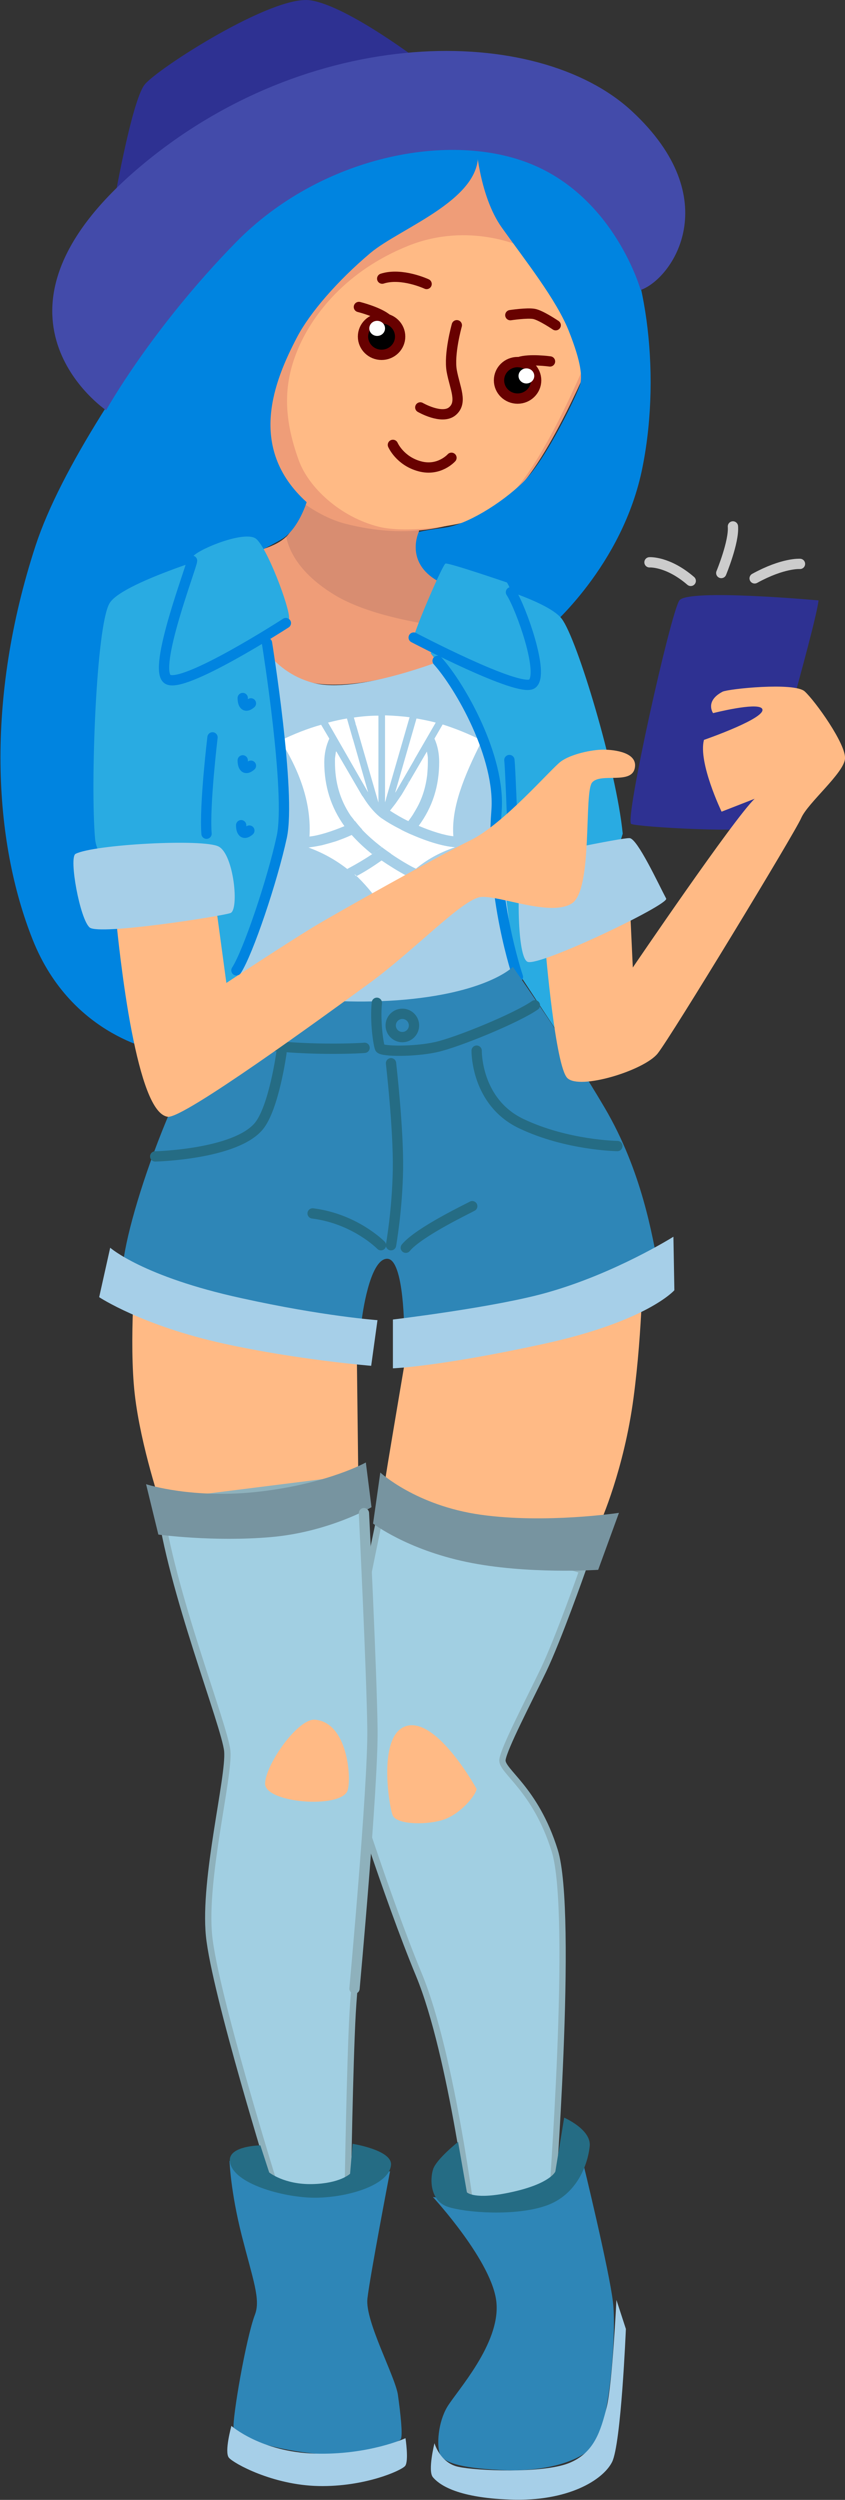 <?xml version="1.0" encoding="utf-8"?>
<!-- Generator: Adobe Illustrator 22.0.1, SVG Export Plug-In . SVG Version: 6.00 Build 0)  -->
<svg version="1.1" id="Layer_1" xmlns="http://www.w3.org/2000/svg" xmlns:xlink="http://www.w3.org/1999/xlink" x="0px" y="0px"
	 viewBox="0 0 268.4 794" style="enable-background:new 0 0 268.4 794;" xml:space="preserve">
<rect x="0" y="0" width="268.4" height="794" fill="#333333" stroke="none"/>
<style type="text/css">
	.st0{fill:none;stroke:#CCCCCC;stroke-width:3.272;stroke-linecap:round;stroke-linejoin:round;stroke-miterlimit:10;}
	.st1{fill:#D88D71;}
	.st2{fill:#EF9D78;}
	.st3{fill:#FFBA85;}
	.st4{fill:none;stroke:#680100;stroke-width:3.272;stroke-linecap:round;stroke-linejoin:round;stroke-miterlimit:10;}
	.st5{stroke:#680100;stroke-width:3.272;stroke-linecap:round;stroke-linejoin:round;stroke-miterlimit:10;}
	.st6{fill:#FFFFFF;}
	.st7{fill:#0084E0;}
	.st8{fill:none;stroke:#D88D71;stroke-width:3.272;stroke-linecap:round;stroke-linejoin:round;stroke-miterlimit:10;}
	.st9{fill:#2E3192;}
	.st10{fill:#434BAA;}
	.st11{fill:#A6CFE8;}
	.st12{fill:#29ABE2;}
	.st13{fill:none;stroke:#0084E0;stroke-width:3.272;stroke-linecap:round;stroke-linejoin:round;stroke-miterlimit:10;}
	.st14{fill:#2E86B7;}
	.st15{fill:none;stroke:#256C84;stroke-width:3.272;stroke-linecap:round;stroke-linejoin:round;stroke-miterlimit:10;}
	.st16{fill:#A1CFE2;stroke:#8EB1BC;stroke-width:2;stroke-miterlimit:10;}
	.st17{fill:#7794A0;}
	.st18{fill:#256C84;}
	.st19{fill:none;stroke:#8EB1BC;stroke-width:3.272;stroke-linecap:round;stroke-linejoin:round;stroke-miterlimit:10;}
</style>
<g>
	<g>
		<path class="st0" d="M239.7,183.7c9.1-5,14.4-4.6,14.4-4.6"/>
		<path class="st0" d="M229.1,182c0,0,4.1-9.9,3.7-14.8"/>
		<path class="st0" d="M219.4,184.5c-7.3-6.3-13.1-5.9-13.1-5.9"/>
		<path class="st1" d="M133.8,164.7c0,0-2,7,0,12.7c2,5.7,10.2,11,10.2,11l0.6,20.1c0,0-32.2,13.6-49.6,7.3
			c-17.4-6.3-16.8-40.1-16.8-40.1s9.8-1.3,13.5-6.1c3.7-4.8,6.1-11.4,6.1-11.4L133.8,164.7z"/>
		<path class="st2" d="M90.9,170.5c1,4.8,4.5,11.9,15.6,18.6c9.9,5.9,25.4,8.9,37.9,10.4l0.3,8.9c0,0-32.2,13.6-49.6,7.3
			c-17.4-6.3-16.8-40.1-16.8-40.1S86.7,174.5,90.9,170.5z"/>
		<path class="st2" d="M161.1,158.2c-15.1,10.4-32.2,13-51.2,8.2s-34.8-28.9-34.8-28.9L123,40.4l36.6,1.7L189,111
			C189,111,173.3,149.8,161.1,158.2z"/>
		<g>
			<path class="st3" d="M120.3,167.3c-12.3-3.1-22.3-12.5-25.4-21.1c-5.2-14.3-4.7-25-0.1-35.7S110,86,129.6,78.1s36.7,0.5,36.7,0.5
				l4.2-4.9l16.6,38.8c0,0-15.7,38.8-27.9,47.2c-3.6,2.5-7.4,4.5-11.2,6.1C140.8,167.6,128,169.2,120.3,167.3z"/>
		</g>
		<path class="st4" d="M176.5,103.3c0,0-4.7-3.2-6.9-3.6s-7.5,0.4-7.5,0.4"/>
		<path class="st4" d="M135.5,90.2c0,0-7.9-3.7-14.1-1.7"/>
		<path class="st4" d="M145.1,103.3c0,0-2.6,9.2-1.6,14.6c1,5.4,3.5,9.9,0.2,12.7c-3.3,2.8-10.2-1.2-10.2-1.2"/>
		<path class="st4" d="M143.4,145.4c0,0-3.9,4.4-10.1,2.7c-6.3-1.7-8.5-6.8-8.5-6.8"/>
		<ellipse class="st5" cx="164.4" cy="120.8" rx="5.9" ry="5.8"/>
		<path class="st5" d="M174.7,114.8c0,0-6.5-0.9-9.8,0.2"/>
		<ellipse class="st5" cx="121.2" cy="106.9" rx="5.9" ry="5.8"/>
		<ellipse class="st6" cx="167.2" cy="119.4" rx="2.5" ry="2.4"/>
		<ellipse class="st6" cx="119.8" cy="104.3" rx="2.5" ry="2.4"/>
		<path class="st5" d="M114,97.5c0,0,6.4,1.6,9,3.9"/>
		<path class="st7" d="M151.1,44.7c0,0,0.9,17.2,8.3,27.6s17.3,22.8,21.3,32.9s4.2,14.4,3.6,16.8c-0.6,2.4-10.8,24.1-18.2,31.2
			c-7,6.8-18,13.5-24.9,14.4c-6.9,0.9-8.2,1.4-8.2,1.4s-4.2,8.9,5,14.9c9.2,6,36,15.9,36,15.9s23.9-20,30.1-51.5
			c6.3-31.6,0.2-66.8-9.8-80s-13.7-14.2-22.6-18.9C162.9,44.6,151.1,44.7,151.1,44.7z"/>
		<path class="st7" d="M151.6,46.9c3.1,16-24.3,25.3-34,33.5c-10.3,8.7-19.2,18.9-23.3,26.8c-7.1,13.6-16,35,3.1,52.3
			c0,0-2.5,8.2-7.5,11.5c-5,3.3-53.3,27-53.3,27l14.6,136c0,0-28.3-4.1-40.8-35.5s-15.1-76.2,0.9-125.2
			c16.1-49.1,89.1-131.6,89.1-131.6L151.6,46.9z"/>
		<path class="st8" d="M204,91.6"/>
		<path class="st9" d="M134.3,20.1c0,0-23.7-18.2-35.7-20S50.3,21.6,46,26.8S35.7,67.2,35.7,67.2L134.3,20.1z"/>
		<path class="st10" d="M203.5,92.1c0,0-8-28.6-34.1-39.7s-67.6-2.9-94.5,24.6s-41.2,53.3-41.2,53.3s-44.4-30.1,9.9-76.6
			s127-46.3,157.1-18.4S213.7,88.5,203.5,92.1z"/>
		<path class="st11" d="M170.3,305.6L158,238.1l-16.2-28.9c0,0-28.3,11.4-42.3,7.7S81,200.7,81,200.7l-4.7,27.2l-6.5,93.9
			c0,0,37.2,3.4,61.5-0.4C155.5,317.5,170.3,305.6,170.3,305.6z"/>
		<g>
			<g>
				<path class="st6" d="M128.4,273.9c-8-4.7-13.4-9.6-16.9-14.8C115,264.3,120.4,269.2,128.4,273.9z"/>
				<path class="st6" d="M111.8,231.2c-0.4,0.3-0.9,0.6-1.3,1C110.9,231.8,111.4,231.5,111.8,231.2z"/>
				<polygon class="st6" points="144.5,269.1 144.5,269.1 144.5,269.1 				"/>
				<path class="st6" d="M131.7,275.7C131.7,275.7,131.7,275.7,131.7,275.7c-1.2-0.6-2.3-1.2-3.3-1.9
					C129.5,274.5,130.6,275.1,131.7,275.7C131.7,275.7,131.7,275.7,131.7,275.7z"/>
				<path class="st6" d="M109.9,232.8c-0.4,0.4-0.8,0.8-1.1,1.3C109.1,233.6,109.5,233.2,109.9,232.8z"/>
			</g>
			<g>
				<path class="st6" d="M129.9,247.7c0.2-0.5,0.4-1,0.6-1.6C130.3,246.7,130.1,247.2,129.9,247.7z"/>
				<path class="st6" d="M130.8,245c0.1-0.4,0.2-0.8,0.3-1.1C131,244.2,130.9,244.6,130.8,245z"/>
				<path class="st6" d="M129.4,249c0.1-0.3,0.3-0.6,0.4-1C129.6,248.3,129.5,248.7,129.4,249z"/>
				<path class="st6" d="M100.4,269.7c-0.8-0.3-1.6-0.5-2.4-0.6h0C98.8,269.2,99.6,269.5,100.4,269.7z"/>
				<path class="st6" d="M126.9,264.1c-2.1,2.2-4.6,4.3-7.5,6.3C122.3,268.3,124.8,266.2,126.9,264.1z"/>
				<path class="st6" d="M110.7,275.7C110.7,275.7,110.7,275.7,110.7,275.7c3.3-1.8,6.1-3.5,8.7-5.3
					C116.9,272.2,114,274,110.7,275.7z"/>
				<path class="st6" d="M100.6,269.8c-0.1,0-0.2-0.1-0.3-0.1C100.5,269.8,100.6,269.8,100.6,269.8z"/>
				<g>
					<path class="st6" d="M115,263.5c0.4-0.2,0.8-0.4,1.2-0.6c0.6-0.3,1.1-0.6,1.7-0.9c1.2-0.7,2.3-1.4,3.3-2.1
						c1.8,1.3,4,2.5,6.2,3.6c-0.2,0.2-0.3,0.3-0.5,0.5c-1.6,1.7-3.5,3.4-5.7,5C118.9,267.2,116.8,265.4,115,263.5z"/>
					<path class="st6" d="M101.5,268.6c0.2,0,0.4-0.1,0.6-0.1c1.1-0.3,2.3-0.6,3.6-1c0.3-0.1,0.7-0.2,1-0.3c1.7-0.6,3.3-1.2,5-2
						c1.9,2.1,4,4.1,6.5,6.1c-2.4,1.6-5.1,3.2-7.9,4.7c0.2,0.1,0.3,0.3,0.5,0.4c-4.1-3.3-8.4-5.6-12.8-7.2h0
						C99,269,100.2,268.9,101.5,268.6z"/>
					<path class="st6" d="M113.2,278.3c3-1.6,5.6-3.3,8-5c2.5,1.7,5.2,3.4,8.2,5l0.2-0.2c-2.8,2.7-5.4,5.9-8.3,9.9
						c-2.7-4.2-5.7-7.6-8.7-10.4C112.7,277.9,113,278.2,113.2,278.3z"/>
					<path class="st6" d="M128.4,273.9c-1.5-0.9-2.9-1.8-4.2-2.7c2.5-2,4.7-4,6.5-6.1c5,2.2,10.2,3.8,13.8,4h0
						c-5.2,1.8-9,4-12.5,6.9l0.1-0.1C130.9,275.3,129.5,274.5,128.4,273.9z"/>
				</g>
				<path class="st6" d="M100.6,269.8"/>
			</g>
			<g>
				<path class="st6" d="M125.5,251.8l6.8-23.6c2.2,0.4,4.2,0.8,6.1,1.3L125.5,251.8z"/>
				<g>
					<path class="st6" d="M131.6,241.3l-6,10.4l4.9-16.9C131.5,236.7,131.8,238.9,131.6,241.3z"/>
					<path class="st6" d="M125.5,255.4c0.1-0.1,2-2.9,2.1-3l0.5-0.8c-1.2,2.1-2.6,4.1-4,5.6L125.5,255.4z"/>
					<path class="st6" d="M153.1,235.2c-5.9,11.6-9.8,21.5-9.1,30.4c-2.9-0.3-7-1.6-11-3.3c4.4-6,6.5-12.6,6.5-20.3
						c0-2.7-0.5-5.2-1.5-7.4l2.6-4.5C144.7,231.4,148.9,233.1,153.1,235.2z"/>
					<path class="st6" d="M128,251.7l7.6-13c0.1,0.7,0.3,1.4,0.3,2.2c0,0.4,0,0.8,0,1.2c0,1.4-0.1,2.7-0.2,4
						c-0.5,4-1.6,7.7-3.7,11.2c-0.2,0.4-0.5,0.8-0.7,1.2c-0.5,0.8-1,1.5-1.6,2.3c-2.1-1-4.1-2.2-5.8-3.3l0.1-0.2
						C125.4,255.7,126.8,253.8,128,251.7z"/>
				</g>
			</g>
			<g>
				<path class="st6" d="M122.3,227.2c2.8,0.1,5.4,0.3,7.8,0.6l-7.8,27"/>
				<g>
					<path class="st6" d="M122.3,254.8l0-0.9c0.1-0.2,0.3-0.3,0.4-0.5L122.3,254.8z"/>
					<path class="st6" d="M122.3,233.9"/>
				</g>
			</g>
			<g>
				<path class="st6" d="M112.4,227.9c2.7-0.4,5.3-0.6,7.8-0.6l0,27.6L112.4,227.9z"/>
				<path class="st6" d="M113.5,230.2c-0.1,0.1-0.3,0.2-0.4,0.2l-0.2-0.6h1.5C114.1,229.9,113.8,230,113.5,230.2z"/>
			</g>
			<g>
				<path class="st6" d="M104.2,229.5c2-0.5,4.1-1,6-1.3l6.7,23.4L104.2,229.5z"/>
				<g>
					<path class="st6" d="M115.6,253.6c0.9,1.5,1.9,2.8,2.9,3.9c-1.7,1.2-3.7,2.3-5.8,3.3c-0.4-0.6-0.9-1.2-1.3-1.7
						c-3.5-5.2-5-10.8-5-17c0-0.4,0-0.8,0-1.2c0.1-0.8,0.2-1.5,0.3-2.2l8.2,14.1C115.1,252.7,115.3,253.1,115.6,253.6z"/>
					<path class="st6" d="M89.1,235.2c4.3-2.1,8.6-3.8,12.9-5l2.6,4.4c-1,2.2-1.6,4.7-1.6,7.5c0,7.6,2.1,14.3,6.4,20.3
						c-4.1,1.7-8.2,3-11.1,3.3C98.9,255.8,95.7,245.7,89.1,235.2z"/>
					<g>
						<path class="st6" d="M112.1,234.8l4.8,16.8l-6-10.5l0,0C110.7,238.8,111,236.6,112.1,234.8z"/>
						<path class="st6" d="M115.5,253.4c1.8,2.9,3.9,5.2,5.7,6.5c6.8,4.7,17.3,8.8,23.2,9.2c0,0,0,0,0,0c-4.2,0.8-8.4,3.3-12.7,6.6
							c0,0,0,0,0,0c-1.2-0.6-2.3-1.2-3.3-1.9c-8-4.7-13.4-9.6-16.9-14.8c-3.5-5.2-5-10.8-5-17c0-0.4,0-0.8,0-1.2
							c0.1-0.8,0.2-1.5,0.3-2.2l8.2,14.1C115,252.7,115.2,253,115.5,253.4z"/>
					</g>
				</g>
			</g>
		</g>
		<path class="st12" d="M149.1,184c0,0,24.4,6.2,29.3,12.5c4.9,6.3,17.4,47.9,19.4,68.3l-20.1,64l-14.2-21.6c0,0-8.4-70.4-11.4-77.2
			c-3-6.8-15.3-22.5-15.3-22.5L149.1,184z"/>
		<path class="st12" d="M76,308.8c0,0,11-25.3,13-41c2.2-17.5-1.4-54.2-5.2-68.2c-3.8-14-7-25.9-7-25.9s-37.8,10.7-42,17.9
			c-4.3,7.2-6.1,58.1-4.6,74.8c1.5,16.7,37.4,12.1,37.4,12.1l3,40.6L76,308.8z"/>
		<path class="st12" d="M161,185c0,0-18.7-6.4-19.5-6c-0.9,0.3-9.5,20.3-10.1,23.5c-0.7,3.2,36.9,17.2,39,14.3
			C172.5,213.9,162.5,186.7,161,185z"/>
		<path class="st12" d="M81,170.9c-4.3-2.3-19.5,4.2-19.9,6.2c-0.4,2-10.3,35.9-7.9,38.6c2.5,2.6,38.2-16.4,38.6-19.2
			C92.3,193.6,84.5,172.8,81,170.9z"/>
		<path class="st13" d="M139,209.9c7.1,7.9,20.1,30.5,18.7,47.8c-2.1,26.5,6.8,52.6,6.8,52.6"/>
		<path class="st13" d="M161.8,241.4c0.3,2.7,0.9,19.4,0.9,19.4"/>
		<path class="st3" d="M129.1,429.6c0,0-3.9,23-5.9,35.1s-2.1,15.8-2.1,15.8s23.1,9.6,38.6,9s30.2-4.3,30.7-5.3
			c0.5-1,7.8-17.6,10.8-40c3-22.4,3-44.3,3-44.3L129.1,429.6z"/>
		<path class="st3" d="M113.3,426.9l0.5,41.9c0,0-18,8.8-28.7,11S51.4,479,51.4,479s-6.7-19.5-8.6-36.2s0.3-41.9,0.3-41.9
			L113.3,426.9z"/>
		<path class="st14" d="M209.2,402.9c-2-10.4-5.3-30.9-17.1-51c-11.8-20.1-29.2-44.8-29.2-44.8s-8.3,8.5-36.7,10.6
			c-28.4,2-51.6-4.1-51.6-4.1S59.9,338.8,52.8,356c-7.2,17.4-12.5,35.4-13.7,45.1c-1.2,9.7,75.8,18.9,75.8,18.1
			c0.1-0.8,2.4-19.2,8-19.4c5.6-0.2,5.5,23.9,5.5,23.9L209.2,402.9z"/>
		<path class="st15" d="M124.2,337.7c0,0,2.4,20.8,2.2,33.7s-2.2,24.1-2.2,24.1"/>
		<path class="st15" d="M150,383.1c-0.6,0.4-16.9,8.1-21.1,13.2"/>
		<path class="st15" d="M121,395.5c0,0-8.2-8.4-21.7-10.1"/>
		<path class="st15" d="M169.9,319.3c-5.7,4-24.6,11.8-31.5,13.3s-17.1,1.4-17.7,0.3c-0.5-1.1-1.6-8.4-1-14.4"/>
		<path class="st15" d="M115.8,332.8c-1.5,0.2-24.9,1.3-41.2-2.6"/>
		<ellipse class="st15" cx="127.8" cy="325.7" rx="3.7" ry="3.7"/>
		<path class="st15" d="M151.4,333.7c0,0-0.3,16.3,14.2,23.2c14.5,6.9,30.5,7.1,30.5,7.1"/>
		<path class="st15" d="M89.4,334.4c0,0-2.4,17.5-7.2,23.3c-7.5,9-32.9,9.6-32.9,9.6"/>
		<path class="st11" d="M213.9,392.8l0.3,17c0,0-8.6,9.9-41.8,17.1c-33.1,7.2-47.6,7.7-47.6,7.7l0-15.5c0,0,32.7-3.9,49.1-8.6
			C195.5,404.4,213.9,392.8,213.9,392.8z"/>
		<path class="st11" d="M119.9,419.3l-2,14.5c0,0-23.4-1.9-46.6-7c-26.1-5.7-39.8-14.8-39.8-14.8l3.5-15.7c0,0,10.4,9.2,41.6,16
			C102.8,418.1,119.9,419.3,119.9,419.3z"/>
		<path class="st9" d="M260,190.7c0,0-41.5-3.8-44.2,0c-2.8,3.9-17.5,70-15.3,71s39.3,3.1,40.1,0.7S259,199.3,260,190.7z"/>
		<path class="st3" d="M200.2,290.1l0.8,17.2c0,0,32.1-47.3,38.7-53.6l-10.5,4.1c0,0-7.5-15.6-5.6-22.8c0,0,20.8-7.2,18.4-10
			c-1.8-2-15.5,1.5-15.5,1.5s-2.7-3.8,3-6.8c1.7-0.9,22.8-3.1,26.1-0.1c3.3,3,13.2,16.8,12.8,21.4s-11.8,14-13.9,18.8
			c-2,4.7-41.3,69.4-45.6,74.8s-24.8,11.7-28.7,7.8c-3.8-3.8-6.9-40.6-6.9-40.6L200.2,290.1z"/>
		<path class="st11" d="M167.6,305.5c3.9,1.5,45-18.2,44-20.1c-2.4-4.5-9.1-19-11.6-19.2c-2.5-0.2-30.9,5.9-33.3,6.2
			C164.2,272.8,163.7,304,167.6,305.5z"/>
		<path class="st3" d="M37.1,294.1c0,0,1.8,18.4,4.7,33.3c2.9,14.9,6.6,26.7,11.5,27.3c4.9,0.7,49-31.5,63.6-42.1
			c14.6-10.6,29.9-27,35.8-27.7c5.8-0.6,22.3,6.4,29,2c6.7-4.4,3.7-35.4,6.4-38.4c2.7-3.1,12.3,0.7,13.5-4.4c1.2-5.1-6.4-6-10-6
			s-10.3,1.4-13.5,3.8s-18.1,19.8-28.7,25s-42.4,23-50,27.6c-9.5,5.8-27.5,17.7-27.5,17.7l-3.8-28.1L37.1,294.1z"/>
		<path class="st11" d="M24,271.2c-2.2,1.1,1.4,20.9,4.5,23.4s41.9-3.6,44.7-4.6c2.8-1,1.1-18.5-3.7-21.1
			C64.8,266.3,29.8,268.2,24,271.2z"/>
		<path class="st16" d="M185,498.8c0,0-7.7,21.9-12.4,31.7s-12.5,24.7-13,28.4c-0.5,3.6,10.4,9,16.6,28.9
			c6.2,19.9-1.1,113.9-1.1,113.9l-24.9,4.8c0,0-6.6-53.8-17.1-79.2c-10.5-25.3-22.8-64.7-22.8-64.7s-1.9-9.3-0.4-23.5
			c1.6-14.2,11.4-60.2,11.4-60.2L185,498.8z"/>
		<path class="st16" d="M114.4,469.3c0,0,3.9,48.7,3.8,80.2c-0.1,31.5-5.3,73.5-6.2,90s-1.5,54.2-1.5,54.2l-11.8,8.3L86.9,693
			c0,0-18.7-60.1-20.5-78.2c-1.8-18.1,6.5-50.3,5.8-58.6c-0.8-8.2-18.1-51.5-21.5-78.9L114.4,469.3z"/>
		<path class="st17" d="M196.6,480.5l-6.6,18.1c0,0-22.8,1.5-41.8-2.5c-19.1-4-29.7-12.2-29.7-12.2l2.3-16.2
			c0,0,11.3,10.5,31.9,13.4S196.6,480.5,196.6,480.5z"/>
		<path class="st17" d="M116.2,464.5c0,0-11.7,6.6-33.3,9.2c-21.6,2.6-36.5-2.3-36.5-2.3l3.9,16c0,0,17.5,2.4,35.8,0.8
			s31.9-9.5,31.9-9.5L116.2,464.5z"/>
		<path class="st3" d="M151.4,568.2c0,0-12.2-22.2-21.9-20.1s-6,25.3-4.8,28.4c1.2,3.2,11.5,3.2,16.6,1.3S151,570.4,151.4,568.2z"/>
		<path class="st3" d="M100,546.2c-5.3-0.4-15.5,13.9-15.8,20.2c-0.3,6.3,24.1,8.2,26.2,2.3C111.7,564.6,110.4,547,100,546.2z"/>
		<path class="st14" d="M185.1,686.5c0,0,8.4,34.4,9.6,44.7c1.2,10.3-1.3,39.7-5.9,45.3c-4.6,5.6-16.4,8.7-29.9,8
			c-13.5-0.7-18.1-2.5-19.2-5.2c-1-2.7-0.6-9.9,2.4-14.9c3.1-5.1,16.7-19.9,15.6-32.9c-1-12.9-20.2-33.7-20.2-33.7l21.6,2.9
			l20.3-6.2L185.1,686.5z"/>
		<path class="st14" d="M123.9,689.6c0,0-6.4,33.4-7.2,40.5c-0.8,7.1,8.9,24.8,9.7,30.6c0.8,5.8,1.6,12.8,0.9,14
			c-0.7,1.2-12.8,5.7-26.1,4.7c-13.3-1.1-26.6-5.2-27-8.3c-0.4-3.1,3.9-28.4,6.8-36c1.8-4.8-0.6-10.9-4.2-25
			c-3.6-14.2-3.9-23.8-3.9-23.8l13.9,6.8l19.8,1.8L123.9,689.6z"/>
		<path class="st18" d="M179.2,672.6c0,0,8.8,3.8,8.1,9.2c-0.6,5.5-3.9,15.2-13.7,18.7c-9.8,3.5-25.7,2.3-31.4,0.4
			c-5.6-1.9-5.7-8.8-4.6-12c1.1-3.2,7.9-8.6,7.9-8.6l2.8,16c0,0,2.3,2.6,14.4-0.1c12.2-2.7,13.7-6.5,13.7-6.5L179.2,672.6z"/>
		<path class="st18" d="M112,680.9c0,0,12.6,2,12.2,6.7c-0.6,6.9-15.5,10.8-25.6,10.4s-25.3-4.9-25.6-11.8c-0.2-4.7,9.7-4.8,9.7-4.8
			l2.8,8.6c0,0,4.8,3.9,13.7,3.7s12-3.3,12-3.3L112,680.9z"/>
		<path class="st11" d="M195.8,730.5l3,9.2c0,0-1.5,36.6-4.4,42.3c-2.9,5.7-14,12.6-32.3,11.9c-17.7-0.6-22.9-5.1-24.6-7.1
			c-1.7-2,0.5-10.8,0.5-10.8s1.8,6.3,7.6,7.5c5.9,1.3,26.6,2.1,34.9-1.1c8.3-3.2,10.3-10.4,12.2-17.8
			C194.5,757.3,195.8,730.5,195.8,730.5z"/>
		<path class="st11" d="M128.8,774.4c0,0,1.1,7.2-0.1,8.8c-1.2,1.5-12.9,6.7-27.5,6.4c-14.6-0.3-27-7.2-28.5-9s0.8-10.1,0.8-10.1
			s9.4,8.3,26.5,8.8S128.8,774.4,128.8,774.4z"/>
		<path class="st13" d="M131.4,202.5c0,0,33.5,17.6,37.6,14.7s-3.5-24.2-6.7-29.1"/>
		<path class="st13" d="M90.8,197.9c0,0-32.8,21.2-37.6,17.8c-4.8-3.4,7.7-35.7,7.8-37.6"/>
		<path class="st13" d="M84.8,204.2c0,0,7.7,47.7,4.7,61.6c-3,13.9-10.7,36.7-14.4,42.4"/>
		<path class="st13" d="M67.5,234.2c0,0-2.6,21.6-1.9,30.6"/>
		<path class="st13" d="M79.7,223.4c-2.7,2.3-2.6-1.7-2.6-1.7"/>
		<path class="st13" d="M79.7,243.2c-2.7,2.3-2.6-1.7-2.6-1.7"/>
		<path class="st13" d="M79.2,263.8c-2.7,2.3-2.6-1.7-2.6-1.7"/>
		<path class="st19" d="M115.6,480.6c0,0,2.5,50.9,2.7,68.8c0.2,18-5.7,82.2-5.7,82.2"/>
	</g>
</g>
</svg>
